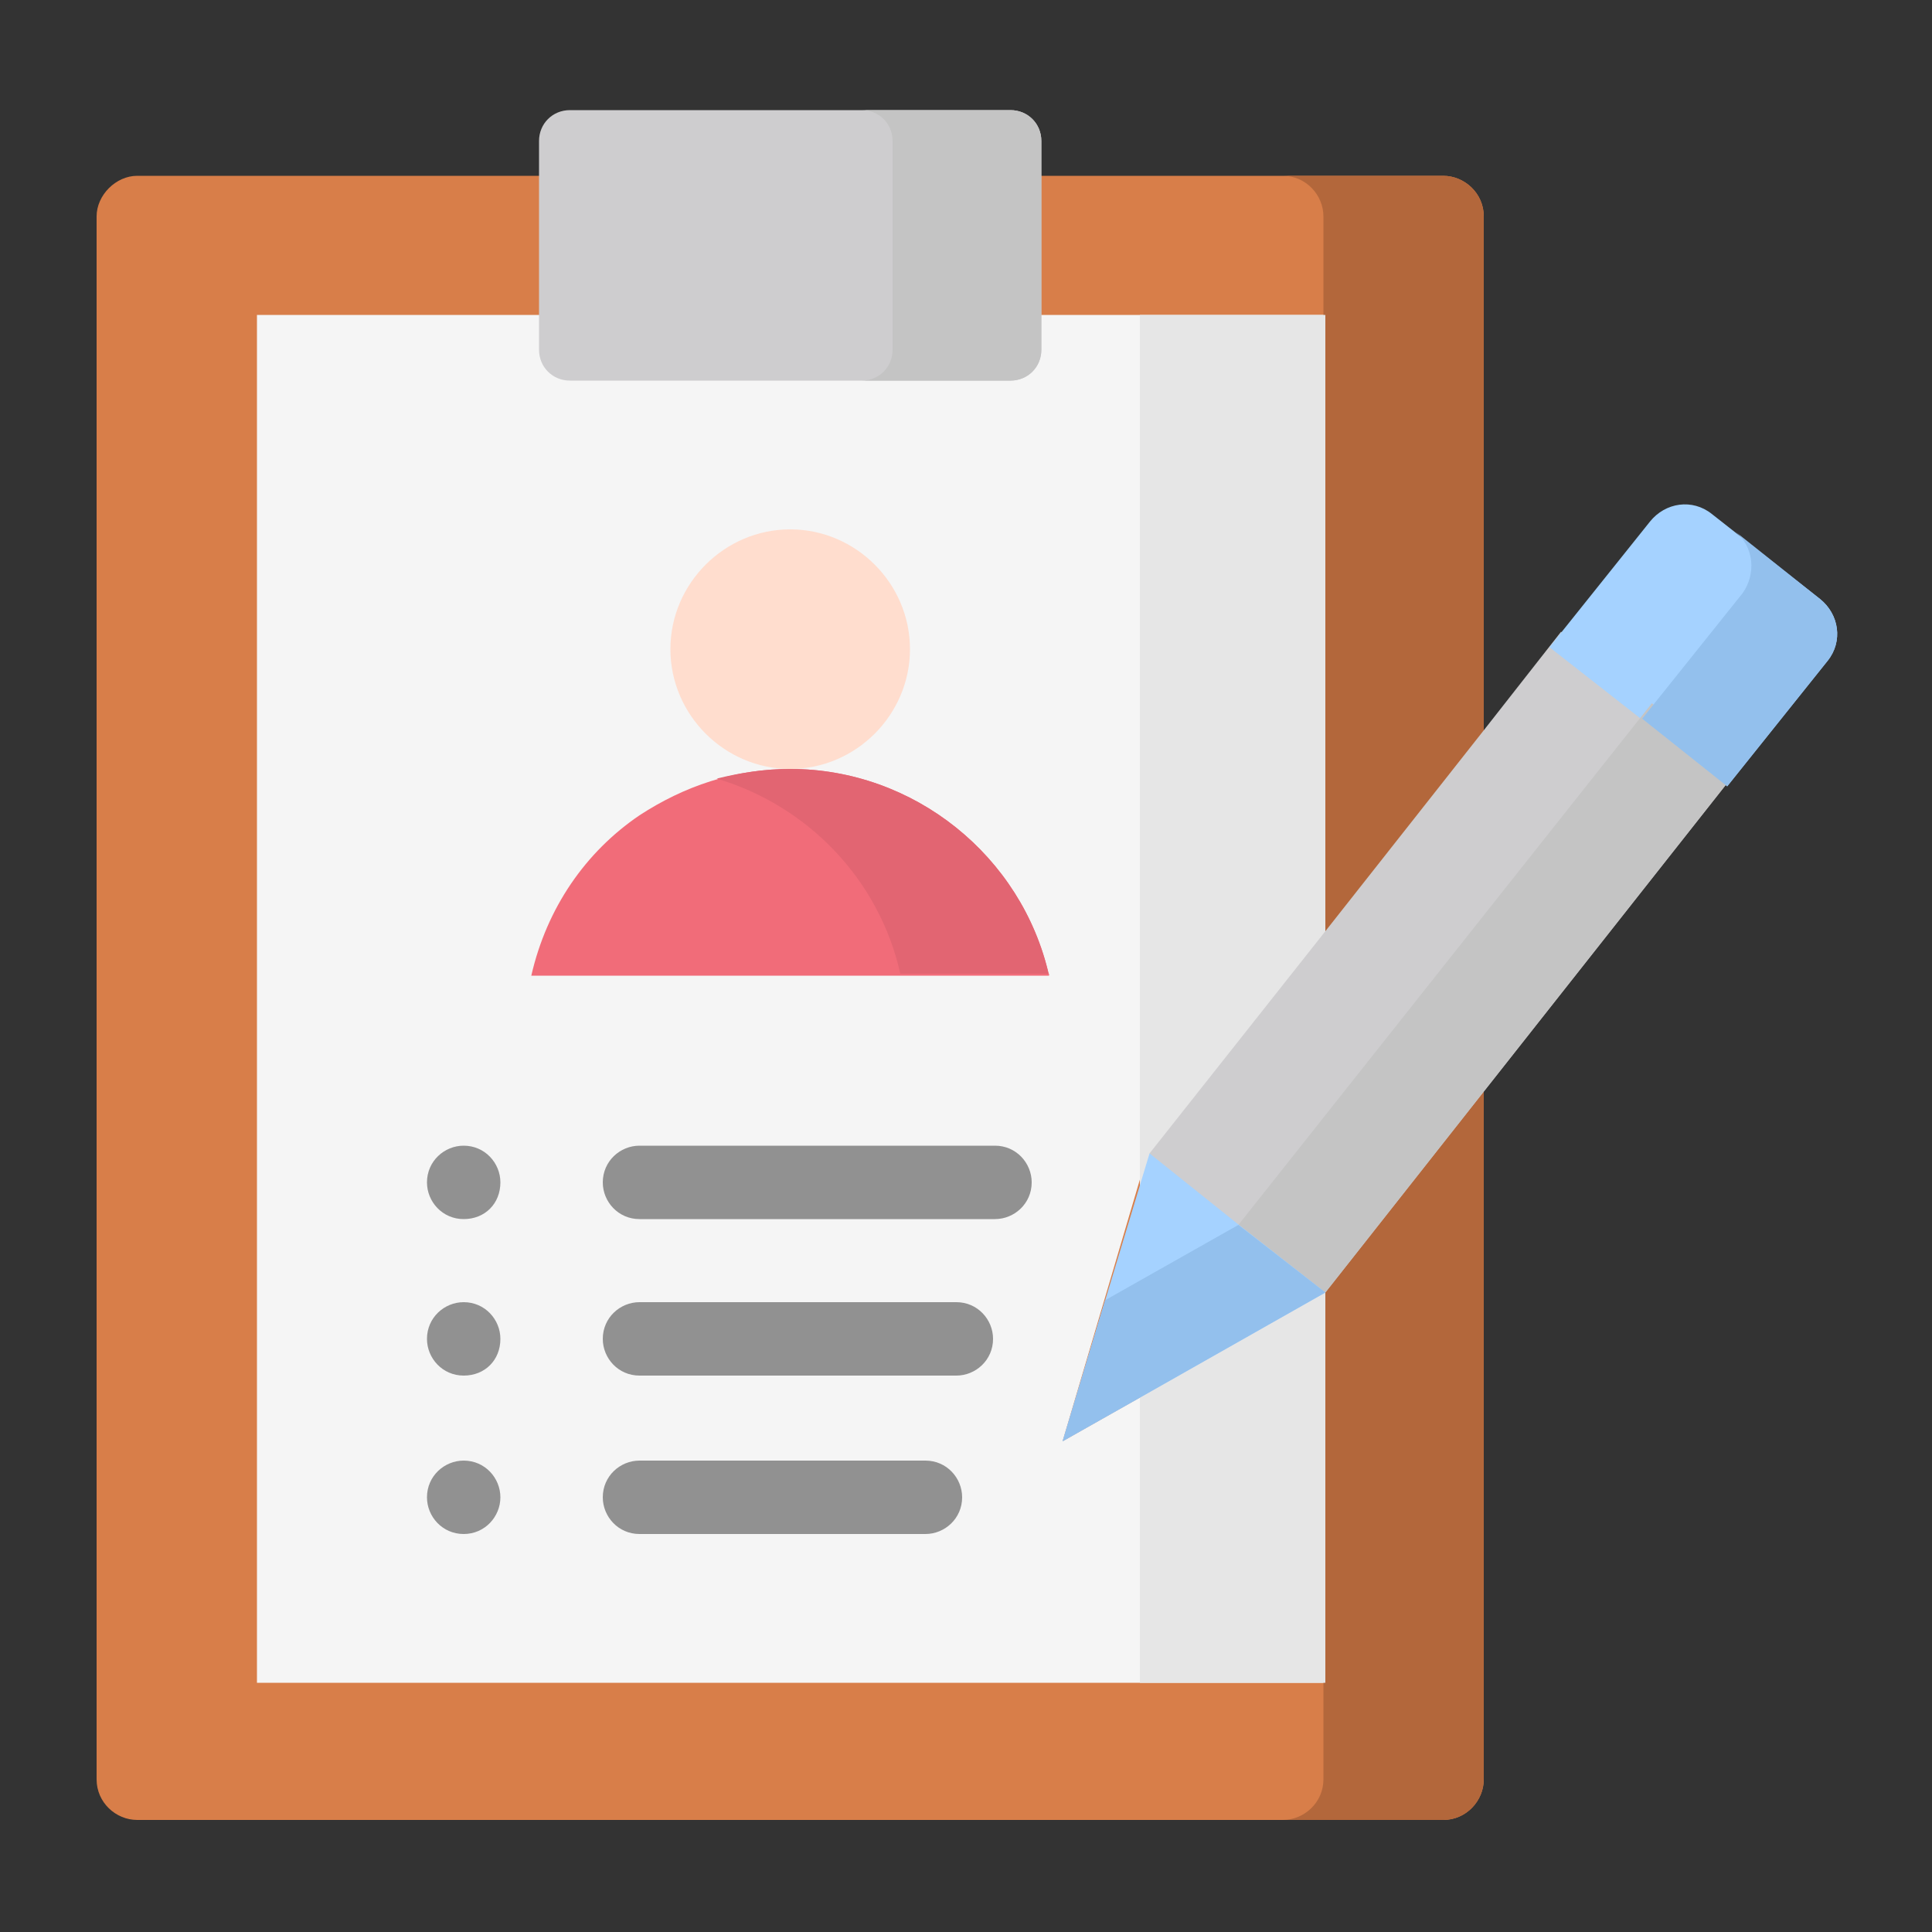 <?xml version="1.0" encoding="iso-8859-1"?>
<!-- Generator: Adobe Illustrator 23.0.5, SVG Export Plug-In . SVG Version: 6.00 Build 0)  -->
<svg version="1.1" xmlns="http://www.w3.org/2000/svg" xmlns:xlink="http://www.w3.org/1999/xlink" x="0px" y="0px"
	 viewBox="0 0 100 100" style="enable-background:new 0 0 100 100;" xml:space="preserve">
<rect x="0" y="0" width="100" height="100" fill="#333333" stroke="none"/>
<g id="Layer_1">
</g>
<g id="Layer_2">
</g>
<g id="Layer_3">
</g>
<g id="Layer_4">
</g>
<g id="Layer_5">
</g>
<g id="Layer_6">
</g>
<g id="Layer_7">
</g>
<g id="Layer_8">
</g>
<g id="Layer_9">
</g>
<g id="Layer_10">
</g>
<g id="Layer_11">
</g>
<g id="Layer_12">
</g>
<g id="Layer_13">
</g>
<g id="Layer_14">
</g>
<g id="Layer_15">
</g>
<g id="Layer_16">
</g>
<g id="Layer_17">
</g>
<g id="Layer_18">
</g>
<g id="Layer_19">
</g>
<g id="Layer_20">
</g>
<g id="Layer_21">
</g>
<g id="Layer_22">
</g>
<g id="Layer_23">
</g>
<g id="Layer_24">
</g>
<g id="Layer_25">
</g>
<g id="Layer_26">
</g>
<g id="Layer_27">
</g>
<g id="Layer_28">
</g>
<g id="Layer_29">
</g>
<g id="Layer_30">
</g>
<g id="Layer_31">
</g>
<g id="Layer_32">
</g>
<g id="Layer_35">
	<g id="Layer_34">
	</g>
	<g id="Layer_33">
	</g>
	<g>
		<path style="fill-rule:evenodd;clip-rule:evenodd;fill:#D87E49;" d="M7.1,9.1C6,9.1,5,10.1,5,11.2v80.9c0,1.2,1,2.1,2.1,2.1h67.6
			c1.2,0,2.1-1,2.1-2.1c0-27,0-53.9,0-80.9c0-1.2-1-2.1-2.1-2.1C52.2,9.1,29.7,9.1,7.1,9.1L7.1,9.1z"/>
		<path style="fill-rule:evenodd;clip-rule:evenodd;fill:#F5F5F5;" d="M68.6,48.2V16.3c-18.4,0-36.9,0-55.3,0v70.8h55.3V66.9
			L55,74.6l4.4-14.9L68.6,48.2z"/>
		<path style="fill-rule:evenodd;clip-rule:evenodd;fill:#B3673B;" d="M76.8,11.2c0-1.2-1-2.1-2.1-2.1h-8.3c1.2,0,2.1,1,2.1,2.1
			c0,27,0,53.9,0,80.9c0,1.2-1,2.1-2.1,2.1h8.3c1.2,0,2.1-1,2.1-2.1C76.8,65.2,76.8,38.2,76.8,11.2L76.8,11.2z"/>
		<path style="fill-rule:evenodd;clip-rule:evenodd;fill:#F16C79;" d="M40.9,39.8C40.9,39.8,40.9,39.8,40.9,39.8
			S40.9,39.8,40.9,39.8L40.9,39.8z M40.9,39.8L40.9,39.8L40.9,39.8L40.9,39.8z M54.3,50.5c-1.4-6.2-7-10.7-13.4-10.7c0,0,0,0,0,0
			c0,0,0,0,0,0h0c0,0,0,0,0,0c0,0,0,0,0,0c0,0,0,0,0,0c-2.9,0-5.5,0.9-7.8,2.4h0c-2.8,1.9-4.8,4.8-5.6,8.3H54.3z"/>
		<path style="fill-rule:evenodd;clip-rule:evenodd;fill:#FFDDCE;" d="M40.9,39.8L40.9,39.8C40.9,39.8,40.9,39.8,40.9,39.8
			L40.9,39.8z M40.9,39.8c3.4,0,6.2-2.8,6.2-6.2c0-3.4-2.8-6.2-6.2-6.2c-3.4,0-6.2,2.8-6.2,6.2C34.7,37,37.5,39.8,40.9,39.8
			C40.9,39.8,40.9,39.8,40.9,39.8C40.9,39.8,40.9,39.8,40.9,39.8C40.9,39.8,40.9,39.8,40.9,39.8L40.9,39.8
			C40.9,39.8,40.9,39.8,40.9,39.8C40.9,39.8,40.9,39.8,40.9,39.8L40.9,39.8L40.9,39.8z"/>
		<path style="fill-rule:evenodd;clip-rule:evenodd;fill:#CECDCF;" d="M52.3,19.7c0.9,0,1.6-0.7,1.6-1.6v-1.8V9.1V7.3
			c0-0.9-0.7-1.6-1.6-1.6H29.5c-0.9,0-1.6,0.7-1.6,1.6v1.8v7.2v1.8c0,0.9,0.7,1.6,1.6,1.6H52.3z"/>
		<path style="fill-rule:evenodd;clip-rule:evenodd;fill:#E6E6E6;" d="M68.6,37.8V16.3h-9.6c0,23.6,0,47.2,0,70.8h9.6
			C68.6,70.7,68.6,54.2,68.6,37.8L68.6,37.8z"/>
		<path style="fill-rule:evenodd;clip-rule:evenodd;fill:#C4C4C4;" d="M53.9,16.3V9.1V7.3c0-0.9-0.7-1.6-1.6-1.6h-7.7
			c0.9,0,1.6,0.7,1.6,1.6v10.8c0,0.9-0.7,1.6-1.6,1.6h7.7c0.9,0,1.6-0.7,1.6-1.6V16.3z"/>
		<path style="fill-rule:evenodd;clip-rule:evenodd;fill:#E26572;" d="M40.9,39.8L40.9,39.8L40.9,39.8L40.9,39.8z M40.9,39.8
			L40.9,39.8L40.9,39.8L40.9,39.8z M40.9,39.8L40.9,39.8C40.9,39.8,40.9,39.8,40.9,39.8L40.9,39.8L40.9,39.8z M54.3,50.5
			c-1.4-6.2-7-10.7-13.4-10.7l0,0h0c0,0,0,0,0,0h0c0,0,0,0,0,0c0,0,0,0,0,0h0l0,0h0c-1.3,0-2.6,0.2-3.8,0.5
			c4.7,1.4,8.4,5.2,9.5,10.1H54.3z"/>
		<path style="fill:#919191;" d="M24,63.1c-1.1,0-1.9-0.9-1.9-1.9c0-1.1,0.9-1.9,1.9-1.9h0c1.1,0,1.9,0.9,1.9,1.9
			C25.9,62.3,25.1,63.1,24,63.1L24,63.1z M33.1,63.1c-1.1,0-1.9-0.9-1.9-1.9c0-1.1,0.9-1.9,1.9-1.9h18.4c1.1,0,1.9,0.9,1.9,1.9
			c0,1.1-0.9,1.9-1.9,1.9H33.1z M24,79.4c-1.1,0-1.9-0.9-1.9-1.9c0-1.1,0.9-1.9,1.9-1.9h0c1.1,0,1.9,0.9,1.9,1.9
			C25.9,78.5,25.1,79.4,24,79.4L24,79.4z M33.1,79.4c-1.1,0-1.9-0.9-1.9-1.9c0-1.1,0.9-1.9,1.9-1.9h14.8c1.1,0,1.9,0.9,1.9,1.9
			c0,1.1-0.9,1.9-1.9,1.9H33.1z M24,71.2c-1.1,0-1.9-0.9-1.9-1.9c0-1.1,0.9-1.9,1.9-1.9h0c1.1,0,1.9,0.9,1.9,1.9
			C25.9,70.4,25.1,71.2,24,71.2L24,71.2z M33.1,71.2c-1.1,0-1.9-0.9-1.9-1.9c0-1.1,0.9-1.9,1.9-1.9h16.4c1.1,0,1.9,0.9,1.9,1.9
			c0,1.1-0.9,1.9-1.9,1.9H33.1z"/>
		<polygon style="fill-rule:evenodd;clip-rule:evenodd;fill:#CECDCF;" points="76.8,56.5 89.9,39.9 80.8,32.7 76.8,37.8 68.6,48.2 
			59.5,59.7 62.3,64.8 68.6,66.9 		"/>
		<path style="fill-rule:evenodd;clip-rule:evenodd;fill:#A5D2FF;" d="M89.4,40.7l5.2-6.5c0.8-1,0.6-2.4-0.4-3.2l-5.6-4.4
			c-1-0.8-2.4-0.6-3.2,0.4l-5.2,6.5L89.4,40.7z"/>
		<polygon style="fill-rule:evenodd;clip-rule:evenodd;fill:#C4C4C4;" points="68.6,66.9 76.8,56.5 89.9,39.9 85.5,36.4 64.1,63.4 
			64.5,65.9 		"/>
		<path style="fill-rule:evenodd;clip-rule:evenodd;fill:#93C0ED;" d="M89.4,40.7l5.2-6.5c0.8-1,0.6-2.4-0.4-3.2l-4.4-3.5
			c1,0.8,1.1,2.2,0.4,3.2l-5.2,6.5L89.4,40.7z"/>
		<polygon style="fill-rule:evenodd;clip-rule:evenodd;fill:#A5D2FF;" points="55,74.6 68.6,66.9 64,63.3 59.5,59.7 		"/>
		<polygon style="fill-rule:evenodd;clip-rule:evenodd;fill:#93C0ED;" points="58.9,72.4 68.6,66.9 64.1,63.4 64.1,63.4 57.2,67.3 
			55,74.6 		"/>
	</g>
</g>
</svg>
